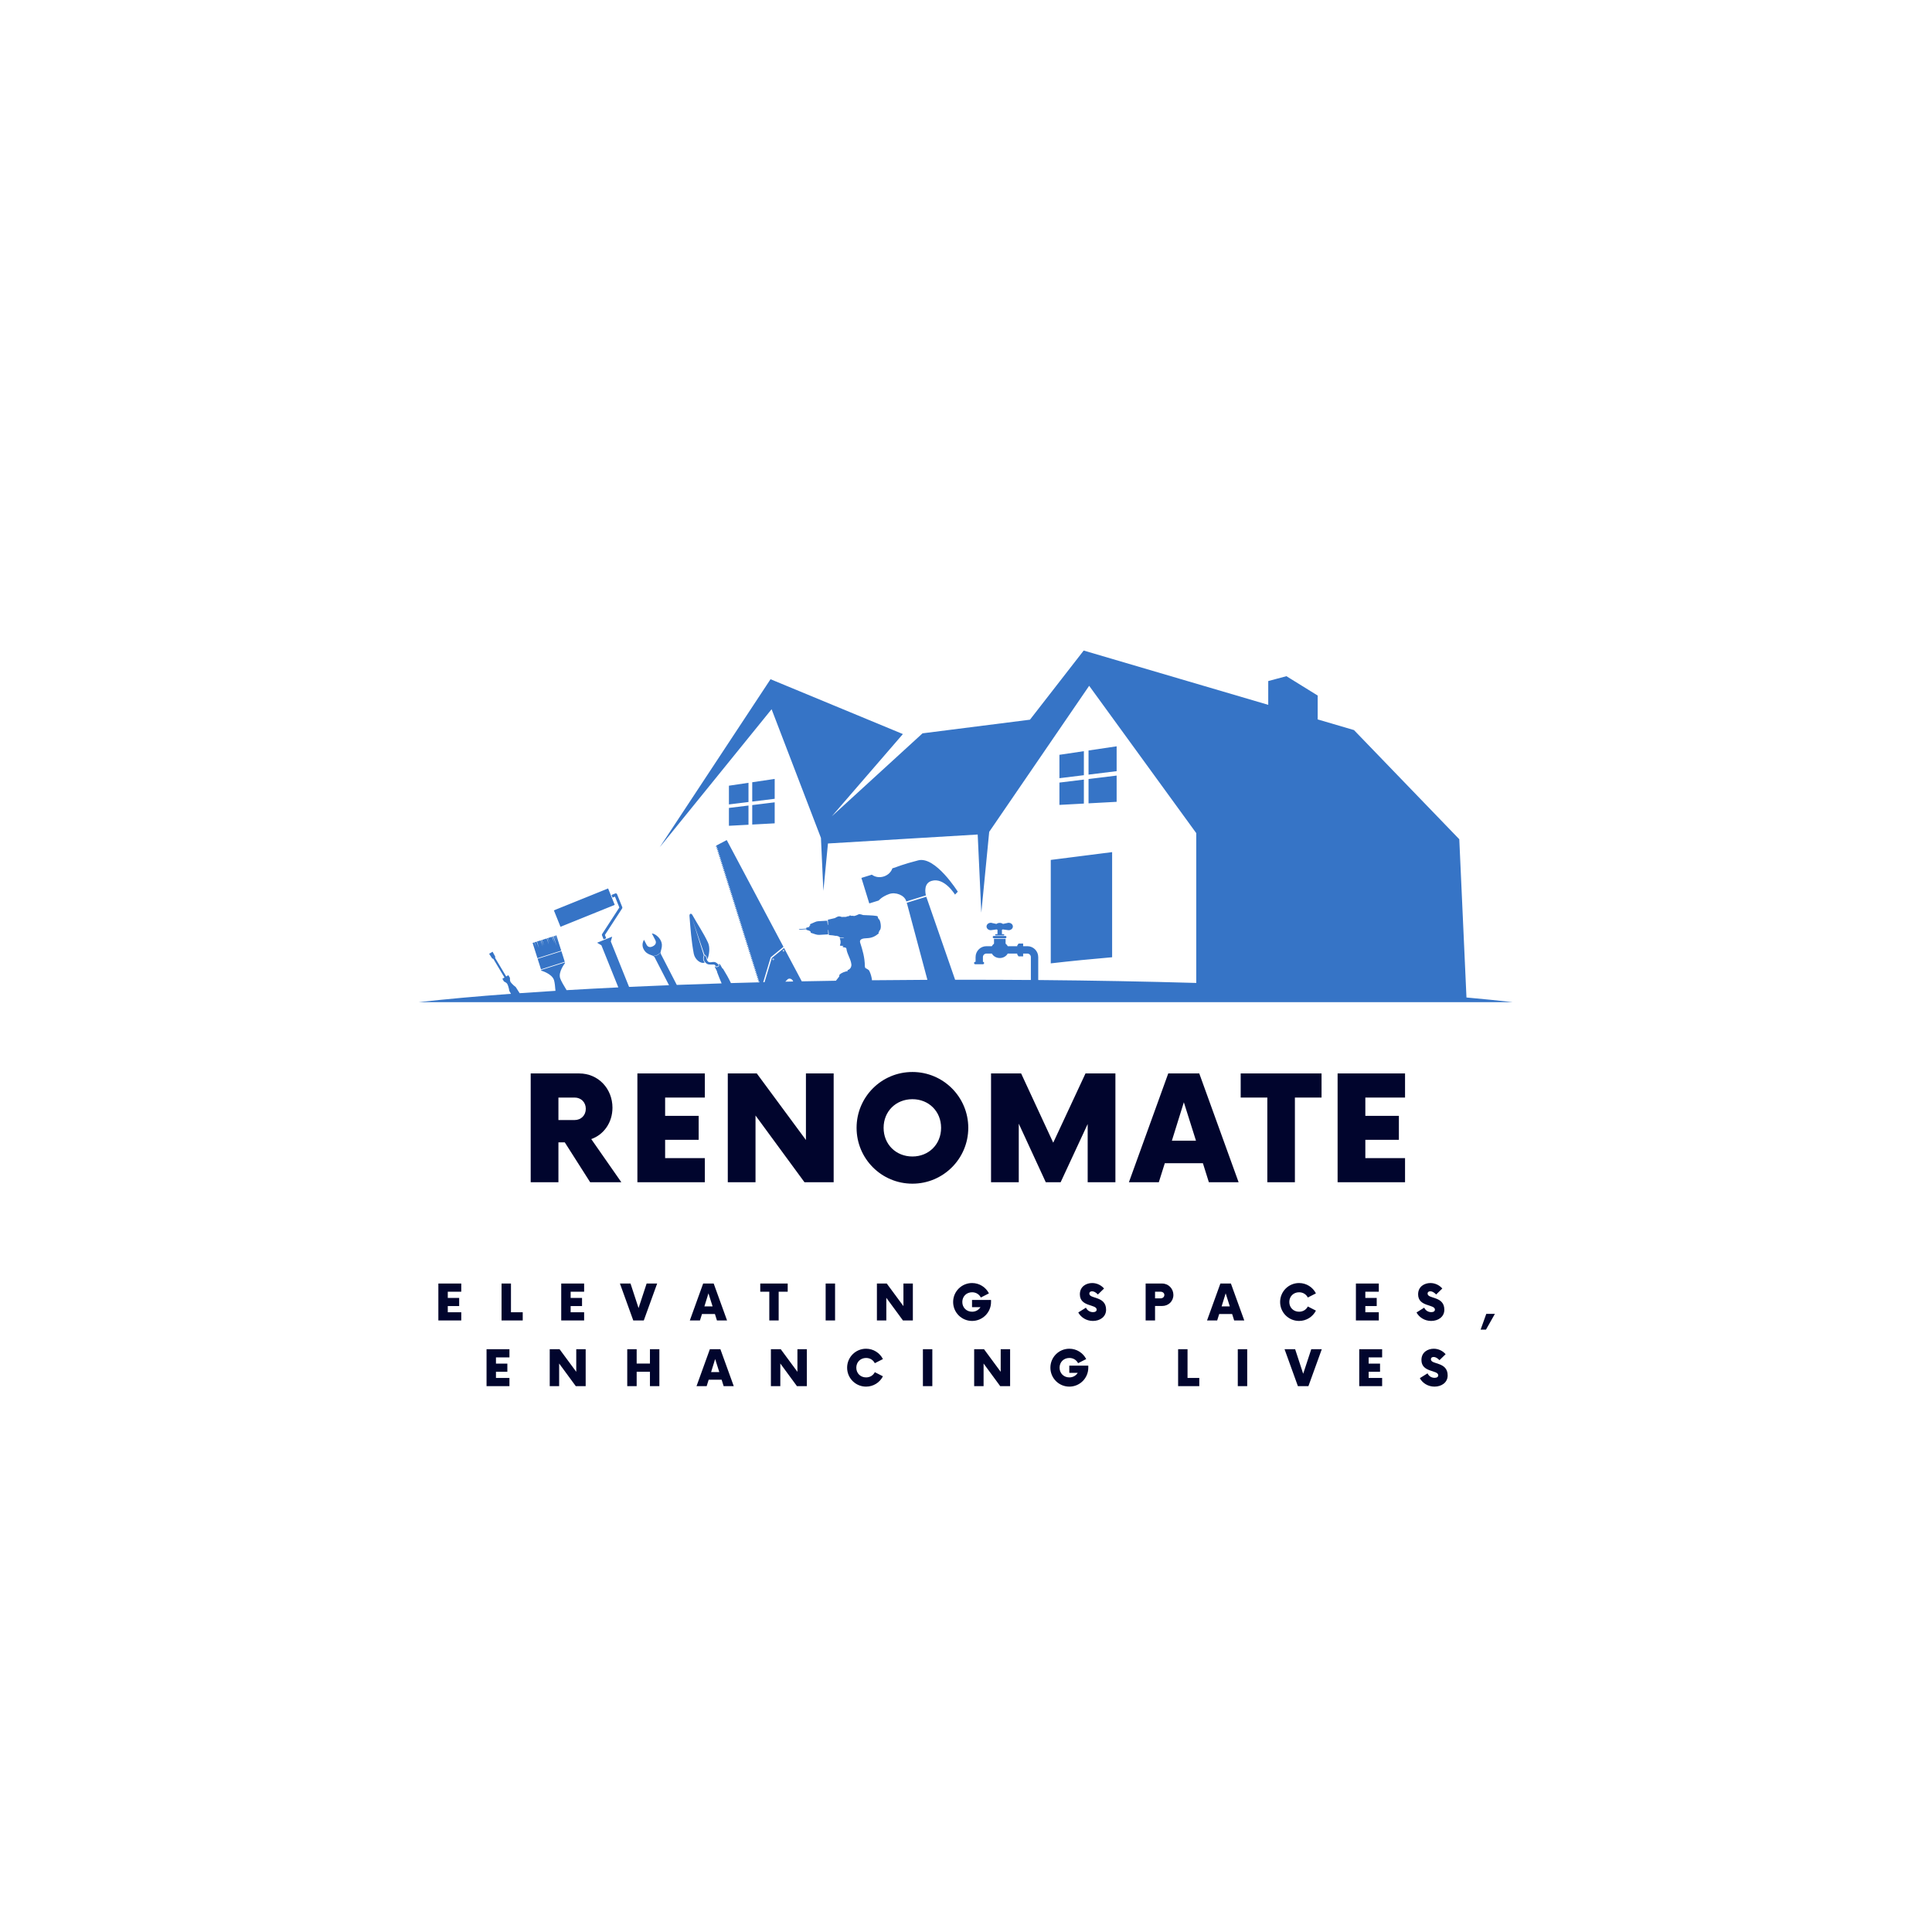 <svg xmlns="http://www.w3.org/2000/svg" xmlns:xlink="http://www.w3.org/1999/xlink" width="500" zoomAndPan="magnify" viewBox="0 0 375 375" height="500" preserveAspectRatio="xMidYMid meet" version="1.0"><defs><g/><clipPath id="fda04f63b0"><path d="M 81.273 126.27 L 293.523 126.27 L 293.523 194.52 L 81.273 194.52 Z M 81.273 126.27 " clip-rule="nonzero"/></clipPath></defs><rect x="-37.5" width="450" fill="#ffffff" y="-37.5" height="450" fill-opacity="1"/><rect x="-37.5" width="450" fill="#ffffff" y="-37.5" height="450" fill-opacity="1"/><g fill="#01052d" fill-opacity="1"><g transform="translate(101.07, 229.47)"><g><path d="M 13.691 -8.375 C 16.117 -9.223 17.809 -11.578 17.809 -14.465 C 17.809 -18.125 15.098 -21.117 11.332 -21.117 L 1.938 -21.117 L 1.938 0 L 7.32 0 L 7.32 -7.742 L 8.551 -7.742 L 13.48 0 L 19.531 0 Z M 10.453 -12.07 L 7.32 -12.07 L 7.32 -16.434 L 10.453 -16.434 C 11.719 -16.434 12.633 -15.52 12.633 -14.254 C 12.633 -12.988 11.719 -12.07 10.453 -12.07 Z M 10.453 -12.07 "/></g></g></g><g fill="#01052d" fill-opacity="1"><g transform="translate(121.605, 229.47)"><g><path d="M 15.203 -16.434 L 15.203 -21.117 L 2.113 -21.117 L 2.113 0 L 15.203 0 L 15.203 -4.68 L 7.496 -4.68 L 7.496 -8.234 L 14.008 -8.234 L 14.008 -12.883 L 7.496 -12.883 L 7.496 -16.434 Z M 15.203 -16.434 "/></g></g></g><g fill="#01052d" fill-opacity="1"><g transform="translate(139.325, 229.47)"><g><path d="M 17.105 -21.117 L 17.105 -8.199 L 7.566 -21.117 L 1.938 -21.117 L 1.938 0 L 7.32 0 L 7.32 -12.953 L 16.824 0 L 22.488 0 L 22.488 -21.117 Z M 17.105 -21.117 "/></g></g></g><g fill="#01052d" fill-opacity="1"><g transform="translate(165.067, 229.47)"><g><path d="M 12.035 0.281 C 18.02 0.281 22.875 -4.574 22.875 -10.559 C 22.875 -16.543 18.02 -21.398 12.035 -21.398 C 6.02 -21.398 1.195 -16.543 1.195 -10.559 C 1.195 -4.574 6.02 0.281 12.035 0.281 Z M 12.035 -4.996 C 8.832 -4.996 6.441 -7.355 6.441 -10.559 C 6.441 -13.762 8.832 -16.117 12.035 -16.117 C 15.203 -16.117 17.598 -13.762 17.598 -10.559 C 17.598 -7.355 15.203 -4.996 12.035 -4.996 Z M 12.035 -4.996 "/></g></g></g><g fill="#01052d" fill-opacity="1"><g transform="translate(190.422, 229.47)"><g><path d="M 20.273 -21.117 L 14.008 -7.672 L 7.777 -21.117 L 1.938 -21.117 L 1.938 0 L 7.32 0 L 7.32 -11.367 L 12.562 0 L 15.449 0 L 20.695 -11.297 L 20.695 0 L 26.078 0 L 26.078 -21.117 Z M 20.273 -21.117 "/></g></g></g><g fill="#01052d" fill-opacity="1"><g transform="translate(219.753, 229.47)"><g><path d="M 14.887 0 L 20.66 0 L 13.023 -21.117 L 7.004 -21.117 L -0.633 0 L 5.172 0 L 6.336 -3.695 L 13.727 -3.695 Z M 7.707 -8.059 L 10.031 -15.52 L 12.387 -8.059 Z M 7.707 -8.059 "/></g></g></g><g fill="#01052d" fill-opacity="1"><g transform="translate(241.132, 229.47)"><g><path d="M 15.379 -21.117 L -0.316 -21.117 L -0.316 -16.434 L 4.855 -16.434 L 4.855 0 L 10.207 0 L 10.207 -16.434 L 15.379 -16.434 Z M 15.379 -21.117 "/></g></g></g><g fill="#01052d" fill-opacity="1"><g transform="translate(257.515, 229.47)"><g><path d="M 15.203 -16.434 L 15.203 -21.117 L 2.113 -21.117 L 2.113 0 L 15.203 0 L 15.203 -4.68 L 7.496 -4.68 L 7.496 -8.234 L 14.008 -8.234 L 14.008 -12.883 L 7.496 -12.883 L 7.496 -16.434 Z M 15.203 -16.434 "/></g></g></g><g fill="#01052d" fill-opacity="1"><g transform="translate(84.371, 256.299)"><g><path d="M 5.16 -5.578 L 5.16 -7.168 L 0.715 -7.168 L 0.715 0 L 5.16 0 L 5.16 -1.59 L 2.543 -1.59 L 2.543 -2.793 L 4.754 -2.793 L 4.754 -4.371 L 2.543 -4.371 L 2.543 -5.578 Z M 5.16 -5.578 "/></g></g></g><g fill="#01052d" fill-opacity="1"><g transform="translate(96.695, 256.299)"><g><path d="M 2.484 -1.59 L 2.484 -7.168 L 0.656 -7.168 L 0.656 0 L 4.766 0 L 4.766 -1.59 Z M 2.484 -1.59 "/></g></g></g><g fill="#01052d" fill-opacity="1"><g transform="translate(108.219, 256.299)"><g><path d="M 5.16 -5.578 L 5.16 -7.168 L 0.715 -7.168 L 0.715 0 L 5.16 0 L 5.16 -1.59 L 2.543 -1.59 L 2.543 -2.793 L 4.754 -2.793 L 4.754 -4.371 L 2.543 -4.371 L 2.543 -5.578 Z M 5.16 -5.578 "/></g></g></g><g fill="#01052d" fill-opacity="1"><g transform="translate(120.542, 256.299)"><g><path d="M 4.969 -7.168 L 3.402 -2.402 L 1.84 -7.168 L -0.215 -7.168 L 2.375 0 L 4.418 0 L 7.012 -7.168 Z M 4.969 -7.168 "/></g></g></g><g fill="#01052d" fill-opacity="1"><g transform="translate(134.108, 256.299)"><g><path d="M 5.051 0 L 7.012 0 L 4.418 -7.168 L 2.375 -7.168 L -0.215 0 L 1.754 0 L 2.148 -1.254 L 4.656 -1.254 Z M 2.617 -2.734 L 3.402 -5.266 L 4.203 -2.734 Z M 2.617 -2.734 "/></g></g></g><g fill="#01052d" fill-opacity="1"><g transform="translate(147.673, 256.299)"><g><path d="M 5.219 -7.168 L -0.109 -7.168 L -0.109 -5.578 L 1.648 -5.578 L 1.648 0 L 3.465 0 L 3.465 -5.578 L 5.219 -5.578 Z M 5.219 -7.168 "/></g></g></g><g fill="#01052d" fill-opacity="1"><g transform="translate(159.543, 256.299)"><g><path d="M 0.715 0 L 2.543 0 L 2.543 -7.168 L 0.715 -7.168 Z M 0.715 0 "/></g></g></g><g fill="#01052d" fill-opacity="1"><g transform="translate(169.551, 256.299)"><g><path d="M 5.805 -7.168 L 5.805 -2.781 L 2.566 -7.168 L 0.656 -7.168 L 0.656 0 L 2.484 0 L 2.484 -4.395 L 5.711 0 L 7.633 0 L 7.633 -7.168 Z M 5.805 -7.168 "/></g></g></g><g fill="#01052d" fill-opacity="1"><g transform="translate(184.596, 256.299)"><g><path d="M 4.074 -3.977 L 4.074 -2.578 L 5.711 -2.578 C 5.375 -2.043 4.789 -1.695 4.086 -1.695 C 2.996 -1.695 2.188 -2.496 2.188 -3.582 C 2.188 -4.672 2.996 -5.469 4.086 -5.469 C 4.848 -5.469 5.469 -5.074 5.781 -4.453 L 7.355 -5.254 C 6.75 -6.449 5.508 -7.262 4.086 -7.262 C 2.043 -7.262 0.406 -5.613 0.406 -3.582 C 0.406 -1.551 2.043 0.094 4.086 0.094 C 6.113 0.094 7.762 -1.551 7.762 -3.582 L 7.762 -3.977 Z M 4.074 -3.977 "/></g></g></g><g fill="#01052d" fill-opacity="1"><g transform="translate(199.511, 256.299)"><g/></g></g><g fill="#01052d" fill-opacity="1"><g transform="translate(209.136, 256.299)"><g><path d="M 2.996 0.094 C 4.371 0.094 5.555 -0.703 5.555 -2.078 C 5.555 -4.801 2.305 -4.121 2.305 -5.207 C 2.305 -5.52 2.543 -5.66 2.832 -5.66 C 3.188 -5.66 3.582 -5.445 3.965 -5.039 L 5.16 -6.199 C 4.598 -6.855 3.75 -7.262 2.855 -7.262 C 1.719 -7.262 0.465 -6.605 0.465 -5.074 C 0.465 -2.59 3.727 -3.188 3.727 -2.102 C 3.727 -1.816 3.488 -1.613 3.023 -1.613 C 2.402 -1.613 1.898 -1.945 1.648 -2.484 L 0.156 -1.551 C 0.633 -0.645 1.684 0.094 2.996 0.094 Z M 2.996 0.094 "/></g></g></g><g fill="#01052d" fill-opacity="1"><g transform="translate(221.711, 256.299)"><g><path d="M 3.848 -7.168 L 0.656 -7.168 L 0.656 0 L 2.484 0 L 2.484 -2.809 L 3.848 -2.809 C 5.09 -2.809 6.043 -3.715 6.043 -4.957 C 6.043 -6.176 5.09 -7.168 3.848 -7.168 Z M 3.547 -4.289 L 2.484 -4.289 L 2.484 -5.578 L 3.547 -5.578 C 3.977 -5.578 4.289 -5.316 4.289 -4.945 C 4.289 -4.562 3.977 -4.289 3.547 -4.289 Z M 3.547 -4.289 "/></g></g></g><g fill="#01052d" fill-opacity="1"><g transform="translate(234.5, 256.299)"><g><path d="M 5.051 0 L 7.012 0 L 4.418 -7.168 L 2.375 -7.168 L -0.215 0 L 1.754 0 L 2.148 -1.254 L 4.656 -1.254 Z M 2.617 -2.734 L 3.402 -5.266 L 4.203 -2.734 Z M 2.617 -2.734 "/></g></g></g><g fill="#01052d" fill-opacity="1"><g transform="translate(248.065, 256.299)"><g><path d="M 4.086 0.094 C 5.508 0.094 6.75 -0.715 7.355 -1.91 L 5.781 -2.711 C 5.469 -2.09 4.848 -1.695 4.086 -1.695 C 2.996 -1.695 2.188 -2.496 2.188 -3.582 C 2.188 -4.672 2.996 -5.469 4.086 -5.469 C 4.848 -5.469 5.469 -5.074 5.781 -4.453 L 7.355 -5.254 C 6.75 -6.449 5.508 -7.262 4.086 -7.262 C 2.043 -7.262 0.406 -5.613 0.406 -3.582 C 0.406 -1.551 2.043 0.094 4.086 0.094 Z M 4.086 0.094 "/></g></g></g><g fill="#01052d" fill-opacity="1"><g transform="translate(262.466, 256.299)"><g><path d="M 5.16 -5.578 L 5.16 -7.168 L 0.715 -7.168 L 0.715 0 L 5.16 0 L 5.16 -1.59 L 2.543 -1.59 L 2.543 -2.793 L 4.754 -2.793 L 4.754 -4.371 L 2.543 -4.371 L 2.543 -5.578 Z M 5.16 -5.578 "/></g></g></g><g fill="#01052d" fill-opacity="1"><g transform="translate(274.79, 256.299)"><g><path d="M 2.996 0.094 C 4.371 0.094 5.555 -0.703 5.555 -2.078 C 5.555 -4.801 2.305 -4.121 2.305 -5.207 C 2.305 -5.52 2.543 -5.66 2.832 -5.66 C 3.188 -5.66 3.582 -5.445 3.965 -5.039 L 5.16 -6.199 C 4.598 -6.855 3.75 -7.262 2.855 -7.262 C 1.719 -7.262 0.465 -6.605 0.465 -5.074 C 0.465 -2.59 3.727 -3.188 3.727 -2.102 C 3.727 -1.816 3.488 -1.613 3.023 -1.613 C 2.402 -1.613 1.898 -1.945 1.648 -2.484 L 0.156 -1.551 C 0.633 -0.645 1.684 0.094 2.996 0.094 Z M 2.996 0.094 "/></g></g></g><g fill="#01052d" fill-opacity="1"><g transform="translate(287.365, 256.299)"><g><path d="M 1.062 1.781 L 2.793 -1.277 L 1.121 -1.277 L 0.023 1.781 Z M 1.062 1.781 "/></g></g></g><g fill="#01052d" fill-opacity="1"><g transform="translate(93.723, 269.049)"><g><path d="M 5.16 -5.578 L 5.16 -7.168 L 0.715 -7.168 L 0.715 0 L 5.16 0 L 5.16 -1.59 L 2.543 -1.59 L 2.543 -2.793 L 4.754 -2.793 L 4.754 -4.371 L 2.543 -4.371 L 2.543 -5.578 Z M 5.16 -5.578 "/></g></g></g><g fill="#01052d" fill-opacity="1"><g transform="translate(106.046, 269.049)"><g><path d="M 5.805 -7.168 L 5.805 -2.781 L 2.566 -7.168 L 0.656 -7.168 L 0.656 0 L 2.484 0 L 2.484 -4.395 L 5.711 0 L 7.633 0 L 7.633 -7.168 Z M 5.805 -7.168 "/></g></g></g><g fill="#01052d" fill-opacity="1"><g transform="translate(121.092, 269.049)"><g><path d="M 5.062 -7.168 L 5.062 -4.383 L 2.484 -4.383 L 2.484 -7.168 L 0.656 -7.168 L 0.656 0 L 2.484 0 L 2.484 -2.793 L 5.062 -2.793 L 5.062 0 L 6.891 0 L 6.891 -7.168 Z M 5.062 -7.168 "/></g></g></g><g fill="#01052d" fill-opacity="1"><g transform="translate(135.409, 269.049)"><g><path d="M 5.051 0 L 7.012 0 L 4.418 -7.168 L 2.375 -7.168 L -0.215 0 L 1.754 0 L 2.148 -1.254 L 4.656 -1.254 Z M 2.617 -2.734 L 3.402 -5.266 L 4.203 -2.734 Z M 2.617 -2.734 "/></g></g></g><g fill="#01052d" fill-opacity="1"><g transform="translate(148.975, 269.049)"><g><path d="M 5.805 -7.168 L 5.805 -2.781 L 2.566 -7.168 L 0.656 -7.168 L 0.656 0 L 2.484 0 L 2.484 -4.395 L 5.711 0 L 7.633 0 L 7.633 -7.168 Z M 5.805 -7.168 "/></g></g></g><g fill="#01052d" fill-opacity="1"><g transform="translate(164.02, 269.049)"><g><path d="M 4.086 0.094 C 5.508 0.094 6.75 -0.715 7.355 -1.91 L 5.781 -2.711 C 5.469 -2.09 4.848 -1.695 4.086 -1.695 C 2.996 -1.695 2.188 -2.496 2.188 -3.582 C 2.188 -4.672 2.996 -5.469 4.086 -5.469 C 4.848 -5.469 5.469 -5.074 5.781 -4.453 L 7.355 -5.254 C 6.75 -6.449 5.508 -7.262 4.086 -7.262 C 2.043 -7.262 0.406 -5.613 0.406 -3.582 C 0.406 -1.551 2.043 0.094 4.086 0.094 Z M 4.086 0.094 "/></g></g></g><g fill="#01052d" fill-opacity="1"><g transform="translate(178.421, 269.049)"><g><path d="M 0.715 0 L 2.543 0 L 2.543 -7.168 L 0.715 -7.168 Z M 0.715 0 "/></g></g></g><g fill="#01052d" fill-opacity="1"><g transform="translate(188.429, 269.049)"><g><path d="M 5.805 -7.168 L 5.805 -2.781 L 2.566 -7.168 L 0.656 -7.168 L 0.656 0 L 2.484 0 L 2.484 -4.395 L 5.711 0 L 7.633 0 L 7.633 -7.168 Z M 5.805 -7.168 "/></g></g></g><g fill="#01052d" fill-opacity="1"><g transform="translate(203.475, 269.049)"><g><path d="M 4.074 -3.977 L 4.074 -2.578 L 5.711 -2.578 C 5.375 -2.043 4.789 -1.695 4.086 -1.695 C 2.996 -1.695 2.188 -2.496 2.188 -3.582 C 2.188 -4.672 2.996 -5.469 4.086 -5.469 C 4.848 -5.469 5.469 -5.074 5.781 -4.453 L 7.355 -5.254 C 6.75 -6.449 5.508 -7.262 4.086 -7.262 C 2.043 -7.262 0.406 -5.613 0.406 -3.582 C 0.406 -1.551 2.043 0.094 4.086 0.094 C 6.113 0.094 7.762 -1.551 7.762 -3.582 L 7.762 -3.977 Z M 4.074 -3.977 "/></g></g></g><g fill="#01052d" fill-opacity="1"><g transform="translate(218.389, 269.049)"><g/></g></g><g fill="#01052d" fill-opacity="1"><g transform="translate(228.015, 269.049)"><g><path d="M 2.484 -1.59 L 2.484 -7.168 L 0.656 -7.168 L 0.656 0 L 4.766 0 L 4.766 -1.59 Z M 2.484 -1.59 "/></g></g></g><g fill="#01052d" fill-opacity="1"><g transform="translate(239.539, 269.049)"><g><path d="M 0.715 0 L 2.543 0 L 2.543 -7.168 L 0.715 -7.168 Z M 0.715 0 "/></g></g></g><g fill="#01052d" fill-opacity="1"><g transform="translate(249.546, 269.049)"><g><path d="M 4.969 -7.168 L 3.402 -2.402 L 1.84 -7.168 L -0.215 -7.168 L 2.375 0 L 4.418 0 L 7.012 -7.168 Z M 4.969 -7.168 "/></g></g></g><g fill="#01052d" fill-opacity="1"><g transform="translate(263.112, 269.049)"><g><path d="M 5.16 -5.578 L 5.16 -7.168 L 0.715 -7.168 L 0.715 0 L 5.16 0 L 5.16 -1.59 L 2.543 -1.59 L 2.543 -2.793 L 4.754 -2.793 L 4.754 -4.371 L 2.543 -4.371 L 2.543 -5.578 Z M 5.16 -5.578 "/></g></g></g><g fill="#01052d" fill-opacity="1"><g transform="translate(275.435, 269.049)"><g><path d="M 2.996 0.094 C 4.371 0.094 5.555 -0.703 5.555 -2.078 C 5.555 -4.801 2.305 -4.121 2.305 -5.207 C 2.305 -5.52 2.543 -5.66 2.832 -5.66 C 3.188 -5.66 3.582 -5.445 3.965 -5.039 L 5.16 -6.199 C 4.598 -6.855 3.75 -7.262 2.855 -7.262 C 1.719 -7.262 0.465 -6.605 0.465 -5.074 C 0.465 -2.59 3.727 -3.188 3.727 -2.102 C 3.727 -1.816 3.488 -1.613 3.023 -1.613 C 2.402 -1.613 1.898 -1.945 1.648 -2.484 L 0.156 -1.551 C 0.633 -0.645 1.684 0.094 2.996 0.094 Z M 2.996 0.094 "/></g></g></g><g clip-path="url(#fda04f63b0)"><path fill="#3674c6" d="M 150.367 151.188 L 146.008 151.836 L 146.008 155.582 L 150.367 155.047 Z M 141.484 160.285 L 145.281 160.082 L 145.281 156.352 L 141.484 156.82 Z M 145.281 151.941 L 141.484 152.504 L 141.484 156.137 L 145.281 155.672 Z M 146.008 160.043 L 150.367 159.809 L 150.367 155.73 L 146.008 156.266 Z M 205.633 156.23 L 210.379 155.973 L 210.379 151.316 L 205.633 151.898 Z M 211.285 155.926 L 216.738 155.633 L 216.738 150.539 L 211.285 151.207 Z M 216.738 144.859 L 211.285 145.668 L 211.285 150.352 L 216.738 149.684 Z M 210.379 145.801 L 205.633 146.508 L 205.633 151.047 L 210.379 150.465 Z M 203.953 186.988 C 207.918 186.531 211.891 186.141 215.863 185.801 L 215.863 165.395 L 203.953 166.91 Z M 152.066 184.578 L 152.098 184.637 L 152.137 184.613 L 152.105 184.559 L 152.164 184.527 L 152.145 184.488 L 152.086 184.52 L 152.055 184.461 L 152.02 184.48 L 152.051 184.539 L 151.988 184.57 L 152.008 184.609 Z M 108.938 184.52 L 107.996 181.551 L 107.793 181.617 L 108.074 182.547 L 107.742 181.633 L 107.465 181.723 L 108.039 183.617 L 107.375 181.75 L 107.207 181.805 L 107.57 183.016 L 107.137 181.824 L 106.398 182.059 L 106.652 182.898 L 106.355 182.07 L 106.176 182.129 L 106.543 183.34 L 106.109 182.148 L 105.238 182.43 L 105.574 183.547 L 105.176 182.449 L 104.984 182.508 L 105.348 183.719 L 104.918 182.531 L 104.234 182.746 L 104.621 184.039 L 104.16 182.77 L 103.77 182.895 L 104.066 183.883 L 103.715 182.91 L 103.379 183.02 L 104.32 185.988 Z M 119.32 175.637 L 118.035 172.449 L 107.508 176.699 L 108.793 179.891 Z M 119.367 174.035 L 120.215 176.145 L 116.871 181.297 C 116.82 181.371 116.812 181.469 116.848 181.551 L 117.156 182.324 L 117.664 182.117 L 117.41 181.477 L 120.754 176.328 C 120.805 176.25 120.812 176.156 120.781 176.074 L 119.773 173.574 C 119.719 173.434 119.559 173.363 119.418 173.422 L 118.695 173.715 L 118.898 174.223 Z M 105.008 188.152 L 109.621 186.68 L 108.973 184.633 L 104.355 186.102 Z M 180.809 170.984 C 183.281 170.219 185.367 173.641 185.367 173.641 L 185.906 173.078 C 185.906 173.078 181.566 166.141 178.23 166.992 C 175.359 167.723 173.805 168.359 173.805 168.359 L 173.207 168.543 C 172.977 169.254 172.359 169.867 171.52 170.129 C 170.676 170.391 169.82 170.227 169.23 169.773 L 167.199 170.402 L 168.727 175.355 L 170.551 174.789 C 170.551 174.789 171.121 174.059 172.566 173.535 C 173.84 173.078 175.547 173.758 175.891 174.887 C 175.902 174.914 175.91 174.941 175.914 174.973 L 179.719 173.797 C 179.582 173.223 179.289 171.453 180.809 170.984 Z M 195.699 179.113 C 195.609 179.121 195.523 179.141 195.445 179.172 L 194.676 179.336 C 194.512 179.211 194.289 179.133 194.043 179.133 C 193.793 179.133 193.57 179.211 193.41 179.336 L 192.641 179.172 C 192.559 179.141 192.473 179.121 192.383 179.113 L 192.367 179.113 C 192.348 179.113 192.332 179.113 192.312 179.113 C 191.855 179.113 191.488 179.434 191.488 179.832 C 191.488 180.227 191.855 180.551 192.312 180.551 C 192.398 180.551 192.48 180.539 192.555 180.52 L 193.449 180.398 C 193.5 180.434 193.555 180.461 193.613 180.484 L 193.613 181.32 L 193.273 181.32 C 193.203 181.32 193.148 181.375 193.148 181.445 C 193.148 181.512 193.203 181.57 193.273 181.57 L 194.812 181.57 C 194.879 181.57 194.934 181.512 194.934 181.445 C 194.934 181.375 194.879 181.32 194.812 181.32 L 194.473 181.32 L 194.473 180.484 C 194.531 180.461 194.582 180.434 194.633 180.398 L 195.527 180.52 C 195.605 180.539 195.688 180.551 195.773 180.551 C 196.23 180.551 196.598 180.227 196.598 179.832 C 196.598 179.434 196.227 179.113 195.773 179.113 C 195.754 179.113 195.734 179.113 195.715 179.113 Z M 192.906 181.668 C 192.785 181.668 192.688 181.766 192.688 181.887 C 192.688 182.008 192.785 182.105 192.906 182.105 L 195.133 182.105 C 195.254 182.105 195.352 182.008 195.352 181.887 C 195.352 181.766 195.254 181.668 195.133 181.668 Z M 136.727 185.406 C 136.668 185.816 136.449 186.086 136.711 186.52 C 137.215 187.352 137.605 187.199 138.578 187.219 C 138.746 187.227 138.844 187.43 138.961 187.555 C 139.09 187.727 139.582 187.457 139.496 187.305 C 139.258 187.008 138.969 186.746 138.617 186.715 C 138.258 186.68 137.793 186.895 137.496 186.688 C 137.004 186.344 137.262 185.684 136.727 185.406 Z M 293.5 194.504 C 290.762 194.195 287.801 193.898 284.641 193.613 L 283.246 162.895 L 262.805 141.707 L 255.762 139.637 L 255.762 135.004 L 249.691 131.246 L 246.164 132.195 L 246.164 136.809 L 210.344 126.27 L 199.914 139.691 L 179.062 142.34 L 161.445 158.453 L 175.25 142.48 L 149.559 131.836 L 128.055 164.445 L 149.766 137.66 L 159.344 162.637 L 159.816 172.91 C 159.879 172.336 160.422 166.676 160.707 163.719 L 189.77 161.977 L 190.473 177.141 C 190.586 176.129 191.684 164.793 192.004 161.461 L 211.406 133.113 L 232.191 161.707 L 232.191 190.789 C 222.465 190.508 212.191 190.316 201.52 190.223 L 201.52 185.762 C 201.52 184.602 200.578 183.656 199.418 183.656 L 198.59 183.656 L 198.59 183.137 L 197.707 183.137 L 197.465 183.492 L 197.465 183.512 L 197.445 183.512 L 197.445 183.656 L 195.609 183.656 C 195.504 183.469 195.359 183.301 195.184 183.16 L 195.184 182.227 L 192.938 182.227 L 192.938 183.16 C 192.762 183.301 192.617 183.469 192.512 183.656 L 191.457 183.656 C 190.301 183.656 189.359 184.602 189.359 185.762 L 189.359 186.688 L 189.301 186.688 C 189.172 186.688 189.066 186.793 189.066 186.922 C 189.066 187.055 189.172 187.16 189.301 187.16 L 190.781 187.16 C 190.91 187.16 191.016 187.055 191.016 186.922 C 191.016 186.793 190.914 186.691 190.785 186.688 L 190.785 185.762 C 190.785 185.391 191.09 185.09 191.457 185.09 L 192.52 185.09 C 192.805 185.602 193.387 185.953 194.059 185.953 C 194.73 185.953 195.312 185.602 195.598 185.09 L 197.445 185.09 L 197.445 185.254 L 197.707 185.652 L 197.719 185.625 L 198.59 185.625 L 198.59 185.09 L 199.418 185.09 C 199.789 185.09 200.09 185.395 200.09 185.766 L 200.09 190.215 C 195.918 190.184 191.684 190.168 187.402 190.168 C 186.73 190.168 186.059 190.168 185.387 190.168 L 179.793 174.059 L 175.996 175.23 L 176.09 175.535 L 180.008 190.184 C 176.383 190.199 172.797 190.227 169.258 190.266 C 169.188 189.668 169.012 189.008 168.734 188.445 C 168.605 188.184 168.203 188.047 167.961 187.883 C 167.902 187.766 167.867 187.652 167.867 187.559 C 167.859 185.836 167.402 184.348 166.957 182.969 C 166.77 182.383 167.301 182.141 168.059 182.121 C 168.945 182.098 169.688 181.898 170.387 181.301 C 170.562 181.18 170.605 181.172 170.512 180.98 C 170.598 180.941 170.691 180.746 170.676 180.652 C 171.215 180.32 170.898 178.703 170.637 178.441 C 170.574 178.379 170.535 178.453 170.523 178.367 C 170.512 178.254 170.465 178.164 170.355 178.094 C 170.52 178.043 170.336 177.824 170.164 177.793 C 169.305 177.648 168.426 177.668 167.555 177.613 C 167.32 177.555 166.867 177.363 166.652 177.473 C 166.34 177.637 166.043 177.742 165.746 177.812 C 165.746 177.812 165.746 177.812 165.746 177.809 C 165.742 177.762 165.508 177.746 165.199 177.766 C 165.172 177.727 165.137 177.688 165.078 177.695 L 164.898 177.711 C 164.863 177.715 164.852 177.762 164.836 177.801 C 164.512 177.844 164.273 177.906 164.277 177.957 C 164.277 177.957 164.277 177.961 164.277 177.961 C 163.988 177.965 163.688 177.965 163.367 177.98 C 162.734 177.73 162.52 177.945 162.055 178.199 L 161.391 178.355 L 160.691 178.512 C 160.699 178.848 160.715 179.18 160.734 179.52 L 160.668 179.523 C 160.645 179.25 160.605 178.98 160.559 178.707 L 158.855 178.805 C 158.625 178.816 158.402 178.871 158.191 178.969 L 157.23 179.391 L 157.254 179.668 L 157.102 179.691 C 157.098 179.766 157.094 179.84 157.094 179.914 L 156.484 180.078 L 156.496 180.242 L 155.195 180.328 L 155.039 180.398 L 155.203 180.449 L 156.508 180.363 L 156.52 180.484 L 157.148 180.668 C 157.156 180.703 157.16 180.738 157.168 180.773 L 157.336 180.785 L 157.359 181.047 L 158.336 181.367 C 158.559 181.438 158.805 181.469 159.031 181.457 L 160.75 181.359 C 160.746 181.07 160.738 180.785 160.73 180.504 L 160.793 180.5 C 160.816 180.828 160.848 181.156 160.879 181.488 L 161.645 181.555 L 162.273 181.66 L 162.273 181.617 C 162.598 181.691 162.797 181.719 163.051 181.961 C 163.355 181.965 163.574 181.965 163.727 182.004 C 163.781 182.016 163.828 182.039 163.867 182.074 L 163.121 182.047 C 163 182.043 162.977 182.066 163.02 182.18 C 163.199 182.645 163.199 183.059 163.039 183.457 C 163.008 183.52 163.07 183.555 163.137 183.57 L 163.762 183.59 C 163.637 183.633 163.473 183.703 163.582 183.805 C 163.695 183.93 164.25 183.832 164.285 184.129 C 164.414 185.23 165.188 186.195 165.262 187.285 C 165.242 187.625 165.137 187.852 164.969 188.027 C 164.836 188.172 164.699 188.25 164.52 188.277 L 164.531 188.484 C 163.957 188.598 163.395 188.793 162.996 189.137 C 162.891 189.23 162.918 189.41 162.887 189.547 L 162.25 190.359 C 160.02 190.395 157.809 190.43 155.625 190.477 L 152.184 184.004 L 149.805 185.957 L 148.398 190.637 C 148.312 190.637 148.227 190.641 148.141 190.641 L 149.59 185.816 L 152.07 183.781 L 141.055 163.051 L 139.098 164.094 L 138.902 164.312 L 139.223 164.383 L 139.23 164.402 L 139.008 164.645 L 139.328 164.715 L 139.332 164.738 L 139.113 164.98 L 139.43 165.051 L 139.438 165.074 L 139.219 165.316 L 139.535 165.387 L 139.543 165.41 L 139.32 165.652 L 139.641 165.723 L 139.648 165.742 L 139.43 165.984 L 139.746 166.059 L 139.754 166.082 L 139.531 166.32 L 139.852 166.391 L 139.859 166.414 L 139.641 166.656 L 139.957 166.73 L 139.965 166.75 L 139.742 166.992 L 140.059 167.062 L 140.07 167.086 L 139.848 167.328 L 140.168 167.398 L 140.176 167.422 L 139.957 167.664 L 140.273 167.734 L 140.277 167.758 L 140.059 167.996 L 140.375 168.07 L 140.383 168.094 L 140.164 168.332 L 140.48 168.402 L 140.488 168.43 L 140.27 168.668 L 140.586 168.738 L 140.594 168.766 L 140.375 169.004 L 140.691 169.074 L 140.699 169.098 L 140.48 169.336 L 140.793 169.41 L 140.805 169.434 L 140.586 169.672 L 140.898 169.742 L 140.906 169.77 L 140.691 170.008 L 141.004 170.078 L 141.012 170.105 L 140.797 170.344 L 141.109 170.414 L 141.117 170.438 L 140.898 170.676 L 141.215 170.746 L 141.223 170.773 L 141.008 171.012 L 141.32 171.082 L 141.328 171.109 L 141.109 171.348 L 141.422 171.414 L 141.434 171.445 L 141.215 171.68 L 141.527 171.75 L 141.539 171.777 L 141.324 172.012 L 141.637 172.086 L 141.645 172.113 L 141.426 172.352 L 141.738 172.418 L 141.75 172.449 L 141.535 172.688 L 141.844 172.754 L 141.855 172.781 L 141.641 173.02 L 141.949 173.09 L 141.961 173.121 L 141.746 173.355 L 142.059 173.422 L 142.066 173.453 L 141.852 173.691 L 142.16 173.758 L 142.172 173.789 L 141.957 174.023 L 142.266 174.09 L 142.277 174.125 L 142.062 174.359 L 142.371 174.426 L 142.383 174.461 L 142.164 174.691 L 142.477 174.762 L 142.484 174.793 L 142.273 175.027 L 142.582 175.098 L 142.59 175.129 L 142.375 175.363 L 142.684 175.43 L 142.695 175.465 L 142.48 175.699 L 142.789 175.766 L 142.801 175.801 L 142.586 176.035 L 142.891 176.102 L 142.902 176.137 L 142.688 176.367 L 142.996 176.438 L 143.004 176.473 L 142.793 176.703 L 143.102 176.773 L 143.113 176.805 L 142.902 177.039 L 143.207 177.109 L 143.215 177.145 L 143.004 177.375 L 143.309 177.441 L 143.32 177.477 L 143.109 177.707 L 143.414 177.777 L 143.426 177.812 L 143.215 178.043 L 143.52 178.113 L 143.531 178.148 L 143.32 178.379 L 143.625 178.445 L 143.637 178.484 L 143.426 178.715 L 143.73 178.781 L 143.742 178.82 L 143.531 179.051 L 143.836 179.117 L 143.848 179.156 L 143.637 179.387 L 143.938 179.453 L 143.949 179.488 L 143.738 179.719 L 144.043 179.789 L 144.055 179.828 L 143.844 180.055 L 144.145 180.121 L 144.156 180.16 L 143.949 180.391 L 144.25 180.457 L 144.262 180.496 L 144.055 180.727 L 144.355 180.793 L 144.367 180.832 L 144.156 181.062 L 144.457 181.129 L 144.473 181.168 L 144.262 181.398 L 144.566 181.465 L 144.578 181.504 L 144.367 181.734 L 144.668 181.801 L 144.68 181.84 L 144.473 182.07 L 144.773 182.137 L 144.785 182.176 L 144.578 182.402 L 144.879 182.469 L 144.891 182.512 L 144.684 182.738 L 144.984 182.805 L 144.996 182.848 L 144.789 183.074 L 145.09 183.141 L 145.102 183.184 L 144.895 183.41 L 145.195 183.477 L 145.207 183.516 L 145 183.742 L 145.301 183.809 L 145.312 183.852 L 145.105 184.078 L 145.402 184.145 L 145.418 184.188 L 145.211 184.414 L 145.508 184.48 L 145.523 184.523 L 145.316 184.75 L 145.613 184.816 L 145.629 184.859 L 145.422 185.086 L 145.719 185.148 L 145.73 185.195 L 145.527 185.418 L 145.824 185.484 L 145.84 185.531 L 145.633 185.754 L 145.93 185.82 L 145.941 185.863 L 145.734 186.09 L 146.031 186.156 L 146.047 186.199 L 145.844 186.426 L 146.137 186.488 L 146.152 186.535 L 145.949 186.758 L 146.246 186.824 L 146.258 186.867 L 146.055 187.094 L 146.352 187.16 L 146.367 187.207 L 146.16 187.43 L 146.453 187.492 L 146.469 187.539 L 146.266 187.762 L 146.559 187.828 L 146.574 187.875 L 146.371 188.098 L 146.664 188.164 L 146.68 188.211 L 146.473 188.434 L 146.77 188.5 L 146.785 188.547 L 146.582 188.77 L 146.875 188.832 L 146.887 188.879 L 146.688 189.102 L 146.977 189.168 L 146.996 189.215 L 146.793 189.438 L 147.082 189.504 L 147.098 189.551 L 146.895 189.773 L 147.188 189.84 L 147.203 189.887 L 147 190.109 L 147.293 190.172 L 147.309 190.223 L 147.105 190.445 L 147.398 190.508 L 147.414 190.559 L 147.312 190.668 C 145.484 190.715 143.672 190.766 141.875 190.816 C 141.426 189.875 140.922 188.98 140.352 188.062 C 140.336 188.012 140.281 187.988 140.215 187.977 L 139.766 187.199 C 139.734 187.129 139.625 187.117 139.488 187.145 C 139.516 187.176 139.543 187.211 139.57 187.242 C 139.574 187.25 139.578 187.254 139.578 187.258 C 139.629 187.348 139.613 187.488 139.414 187.617 C 139.316 187.684 139.203 187.723 139.098 187.73 C 139.004 187.734 138.914 187.707 138.855 187.633 C 138.848 187.621 138.801 187.562 138.777 187.535 C 138.75 187.578 138.738 187.617 138.746 187.66 C 138.746 187.672 138.75 187.684 138.758 187.699 C 138.762 187.707 139.184 188.57 139.184 188.57 C 139.176 188.605 139.176 188.645 139.184 188.676 C 139.188 188.68 139.188 188.684 139.188 188.684 C 139.191 188.691 139.191 188.695 139.195 188.703 C 139.195 188.703 139.195 188.707 139.195 188.707 C 139.488 189.457 139.754 190.176 140.066 190.875 C 137.109 190.965 134.207 191.066 131.363 191.172 C 130.391 189.277 128.488 185.594 128.277 185.18 C 127.988 184.621 128.891 183.797 128.223 182.504 C 127.914 181.898 127.16 181.227 126.527 181.184 L 127.188 182.461 C 127.43 182.934 127.312 183.367 126.73 183.668 C 126.148 183.969 125.727 183.812 125.484 183.344 L 125.004 182.414 C 124.672 182.953 124.605 183.609 124.918 184.215 C 125.586 185.512 126.777 185.25 127.062 185.809 C 127.258 186.184 128.836 189.25 129.855 191.23 C 127.219 191.332 124.633 191.441 122.102 191.555 L 118.559 182.742 L 118.816 181.805 L 115.898 182.984 L 116.73 183.48 L 120.016 191.652 C 116.559 191.82 113.211 191.996 109.977 192.188 C 109.473 191.379 108.891 190.387 108.723 189.859 C 108.324 188.605 109.68 186.93 109.68 186.93 L 109.641 186.809 L 105.027 188.277 L 105.066 188.402 C 105.066 188.402 107.137 188.984 107.531 190.238 C 107.668 190.668 107.758 191.508 107.816 192.32 C 105.43 192.465 103.109 192.617 100.863 192.777 L 100.105 191.586 C 100.105 191.586 99.426 191.102 99.078 190.562 C 98.953 190.371 98.98 189.793 98.98 189.793 L 98.664 189.285 L 98.254 189.531 L 96.105 185.934 L 96.117 185.66 L 95.609 184.73 L 95.289 184.926 L 95.273 184.934 L 95.262 184.941 L 94.941 185.133 L 95.52 186.02 L 95.77 186.137 L 97.918 189.734 L 97.512 189.977 L 97.809 190.496 C 97.809 190.496 98.332 190.742 98.441 190.945 C 98.754 191.508 98.859 192.336 98.859 192.336 L 99.176 192.898 C 92.504 193.387 86.504 193.93 81.293 194.516 L 293.5 194.516 Z M 152.828 190.125 C 153.07 189.875 153.488 189.898 153.762 190.18 C 153.855 190.273 153.918 190.387 153.953 190.508 C 153.445 190.52 152.938 190.531 152.43 190.539 Z M 152.008 184.418 C 152.078 184.379 152.168 184.406 152.207 184.477 C 152.246 184.551 152.219 184.641 152.148 184.68 C 152.074 184.719 151.984 184.691 151.945 184.617 C 151.906 184.547 151.934 184.457 152.008 184.418 Z M 150.012 186.074 C 150.082 186.035 150.176 186.062 150.211 186.133 C 150.25 186.207 150.223 186.297 150.152 186.336 C 150.082 186.375 149.992 186.348 149.953 186.273 C 149.914 186.203 149.938 186.109 150.012 186.074 Z M 127.637 185.383 C 127.305 185.555 126.965 185.582 126.816 185.461 C 126.996 185.539 127.305 185.496 127.613 185.336 C 127.918 185.176 128.137 184.949 128.176 184.758 C 128.188 184.949 127.973 185.211 127.637 185.383 Z M 134.387 177.594 C 134.164 177.195 133.793 177.328 133.828 177.793 C 134.02 180.262 134.203 182.711 134.66 185.113 C 134.887 186.285 136.062 187.152 136.789 186.824 C 136.73 186.754 136.676 186.672 136.617 186.578 C 136.402 186.219 136.477 185.945 136.547 185.684 C 136.57 185.598 136.594 185.512 136.609 185.418 L 134.348 178.277 L 136.73 185.297 C 136.746 185.297 136.762 185.301 136.777 185.309 C 137.098 185.473 137.172 185.766 137.242 186.02 C 137.258 186.082 137.273 186.148 137.297 186.207 C 137.641 185.418 137.887 183.949 137.414 182.941 C 136.516 181.023 135.445 179.492 134.387 177.594 Z M 150.074 186.23 L 150.105 186.289 L 150.141 186.27 L 150.109 186.215 L 150.168 186.184 L 150.148 186.145 L 150.09 186.176 L 150.059 186.117 L 150.02 186.137 L 150.055 186.195 L 149.996 186.227 L 150.016 186.262 Z M 150.074 186.23 " fill-opacity="1" fill-rule="nonzero"/></g></svg>